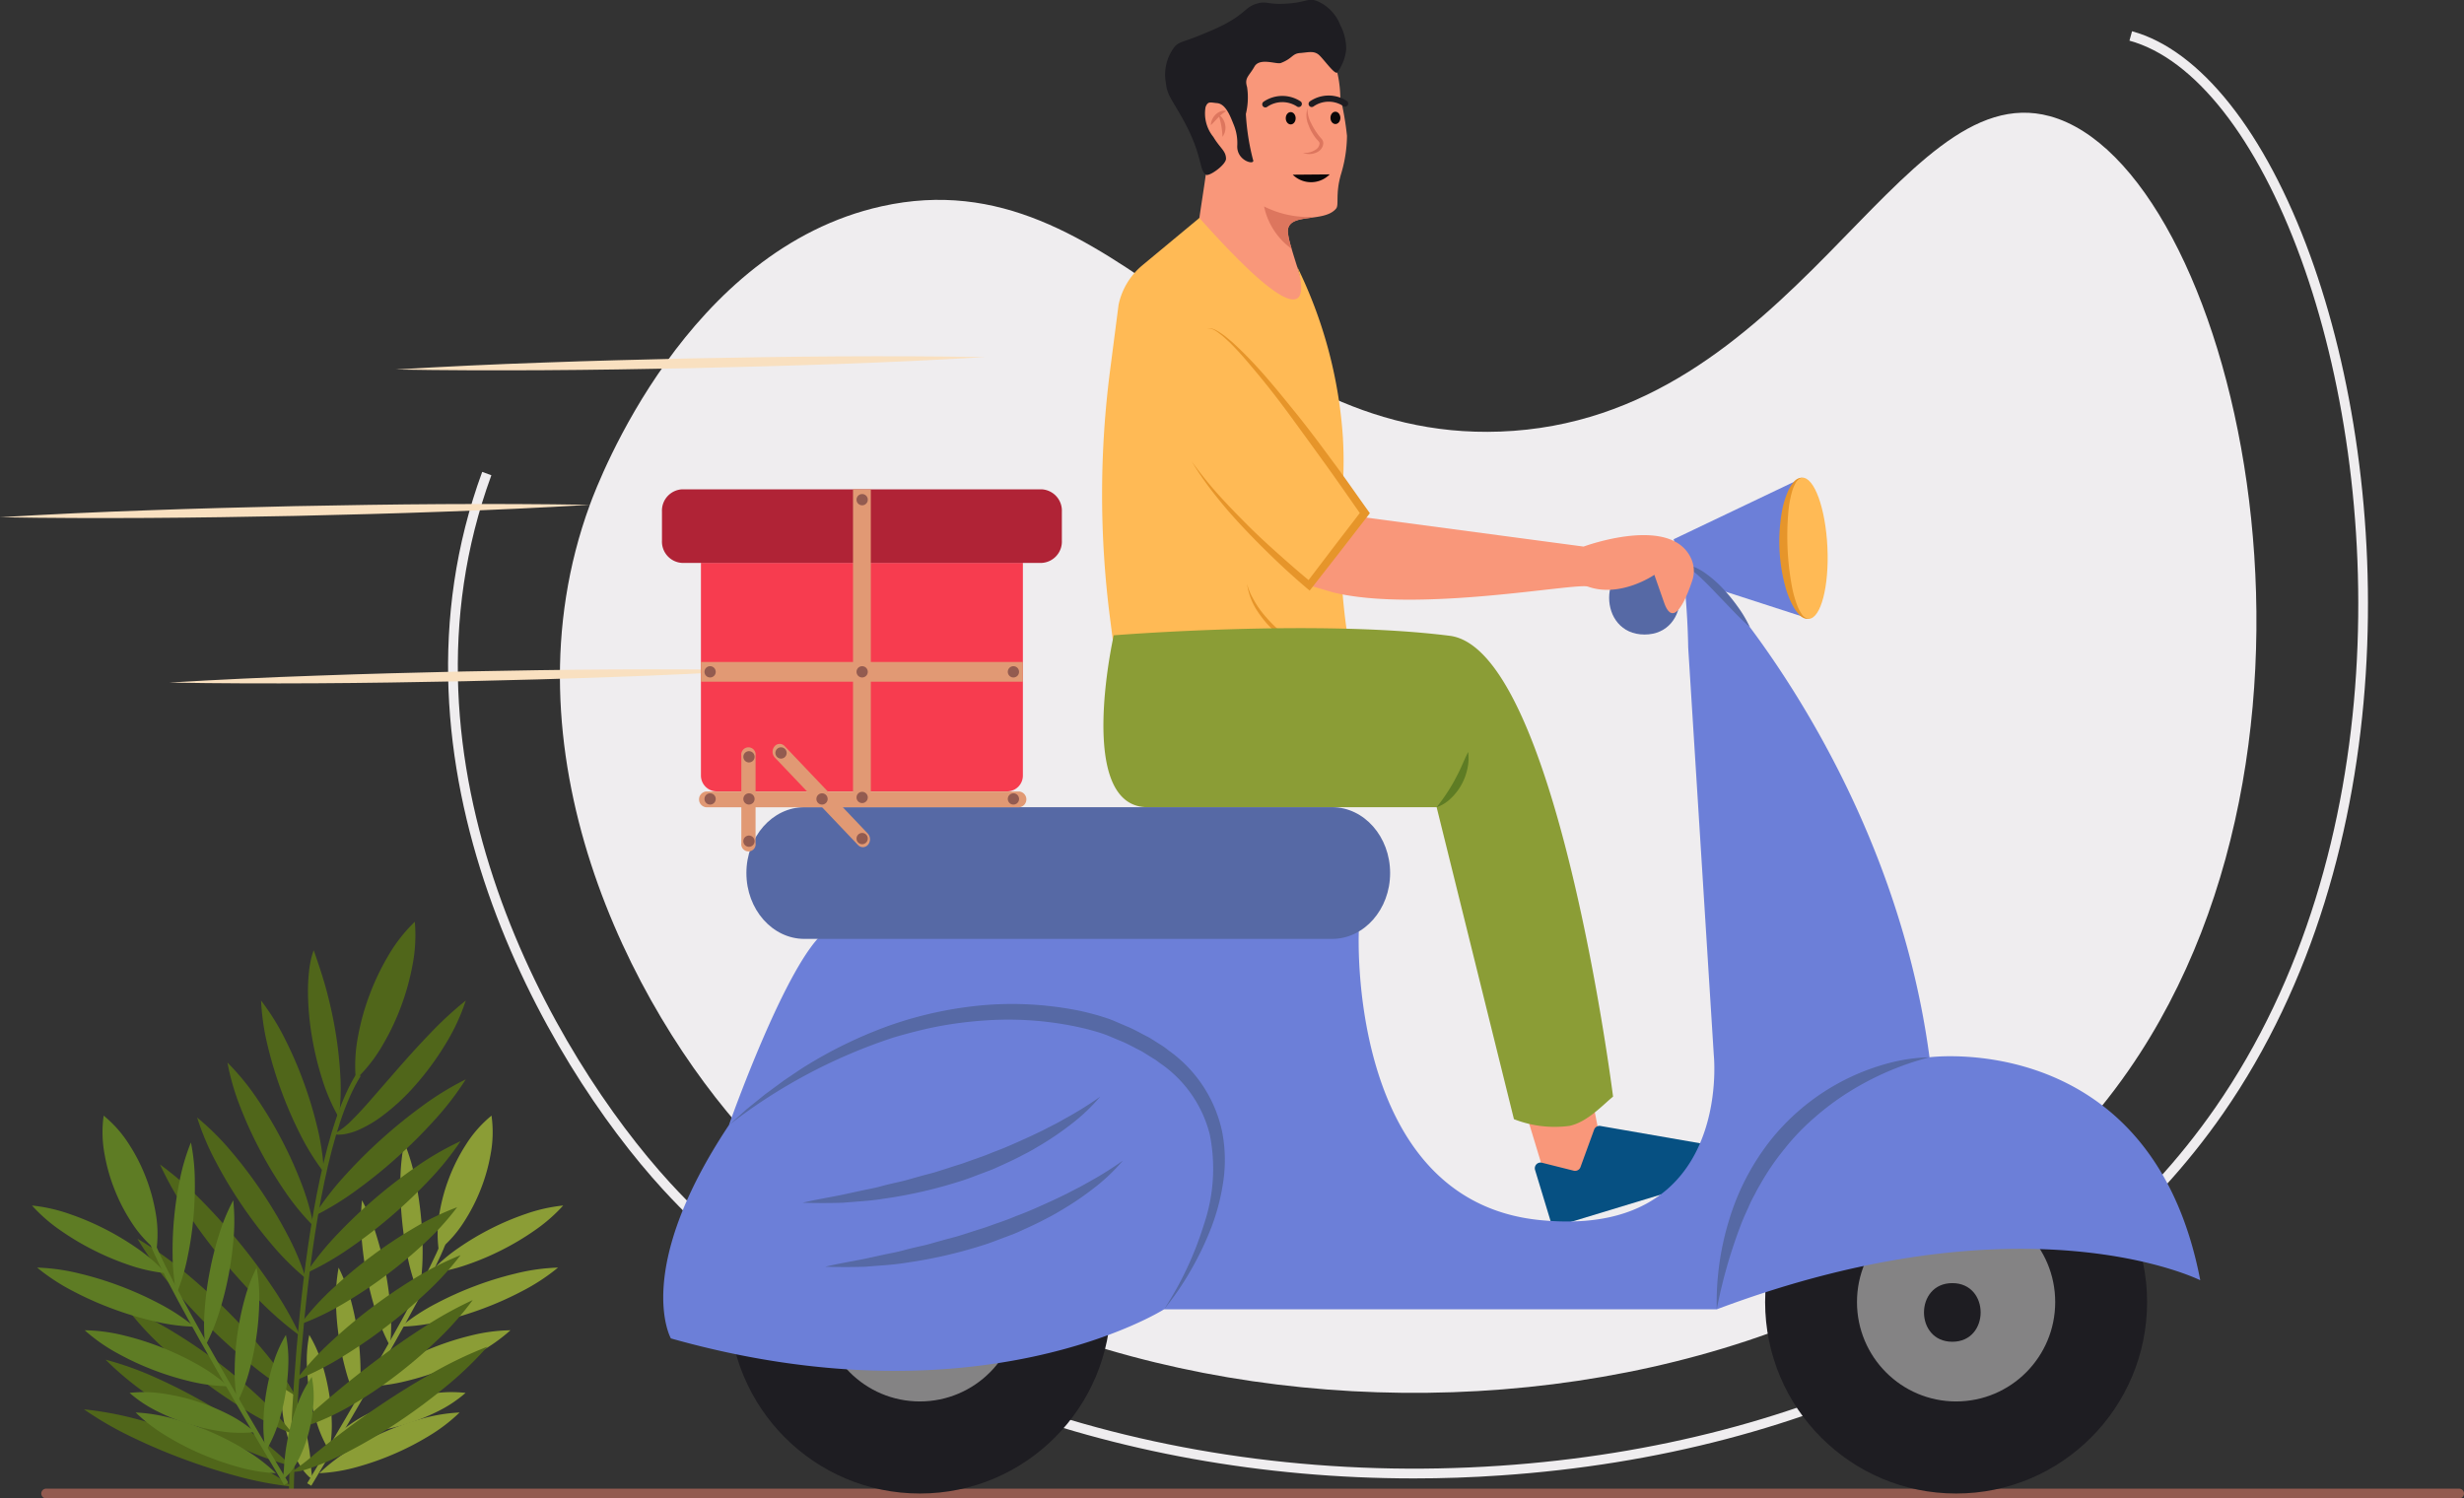 <svg xmlns="http://www.w3.org/2000/svg" width="205.274" height="124.842" viewBox="0 0 205.274 124.842">
  <rect x="0" y="0" width="205.274" height="124.842" fill="#333333" stroke="none"/>
  <g id="Group_659" data-name="Group 659" transform="translate(-98.354 -122.152)">
    <path id="Path_2856" data-name="Path 2856" d="M228.747,230.624c-10.047-10.96-20.77-32.37-13.306-52.736.769-2.1,8.1-21.272,24.31-24.871,19.744-4.384,28.91,19.609,51.522,18.77,24.488-.908,33.038-29.762,45.805-26.275,15.1,4.123,26.447,50.835,6.55,79.5C319.657,259.555,255.763,260.094,228.747,230.624Z" transform="translate(-67.947 -13.678)" fill="#efedef"/>
    <path id="Path_2857" data-name="Path 2857" d="M270.519,249.128c-25.177,0-48.678-8.926-62.558-24.066-9.811-10.7-24.025-35.34-15.064-59.793l.764.28c-8.826,24.086,5.213,48.4,14.9,58.963,15.038,16.4,41.528,25.429,69.126,23.56,25.933-1.757,47.652-12.63,59.59-29.83,14.814-21.345,14.092-51.609,7.152-70.7-3.667-10.085-8.879-16.718-14.3-18.2l.215-.785c5.679,1.551,11.092,8.369,14.85,18.705,7.009,19.277,7.73,49.856-7.248,71.438-12.079,17.4-34.022,28.4-60.2,30.178Q274.115,249.13,270.519,249.128Z" transform="translate(-54.372 -3.801)" fill="#efedef"/>
    <path id="Path_2858" data-name="Path 2858" d="M161.569,396.745l-.343-.206c.1-.16,9.65-16.082,11.138-20.049l.374.141C171.238,380.632,161.963,396.089,161.569,396.745Z" transform="translate(-37.28 -150.808)" fill="#8b9d36"/>
    <path id="Path_2859" data-name="Path 2859" d="M180.618,355.981a17.174,17.174,0,0,1,.924,3.1,28.936,28.936,0,0,1,.472,3.138,28.361,28.361,0,0,1,.13,3.171,16.942,16.942,0,0,1-.326,3.214,16.959,16.959,0,0,1-.926-3.1,28.4,28.4,0,0,1-.47-3.138,28.933,28.933,0,0,1-.128-3.171A17.158,17.158,0,0,1,180.618,355.981Z" transform="translate(-48.584 -138.647)" fill="#8b9d36"/>
    <path id="Path_2860" data-name="Path 2860" d="M172.3,367.825a16.381,16.381,0,0,1,1.2,2.918,27.513,27.513,0,0,1,.753,3,27.089,27.089,0,0,1,.416,3.069,16.2,16.2,0,0,1-.034,3.155,16.189,16.189,0,0,1-1.2-2.918,27.089,27.089,0,0,1-.751-3,27.555,27.555,0,0,1-.413-3.069A16.4,16.4,0,0,1,172.3,367.825Z" transform="translate(-43.788 -145.67)" fill="#8b9d36"/>
    <path id="Path_2861" data-name="Path 2861" d="M167.329,381.614a13.9,13.9,0,0,1,1.02,2.713,23.093,23.093,0,0,1,.571,2.777,22.7,22.7,0,0,1,.231,2.825,13.724,13.724,0,0,1-.223,2.89,13.725,13.725,0,0,1-1.022-2.712,22.671,22.671,0,0,1-.569-2.777,23.091,23.091,0,0,1-.229-2.826,13.885,13.885,0,0,1,.22-2.89Z" transform="translate(-40.764 -153.846)" fill="#8b9d36"/>
    <path id="Path_2862" data-name="Path 2862" d="M161.343,395.377a10.642,10.642,0,0,1,1.034,2.309,17.344,17.344,0,0,1,.587,2.386,17.019,17.019,0,0,1,.249,2.444,10.517,10.517,0,0,1-.2,2.522,10.51,10.51,0,0,1-1.036-2.308,17.048,17.048,0,0,1-.585-2.386,17.367,17.367,0,0,1-.247-2.445,10.642,10.642,0,0,1,.2-2.522Z" transform="translate(-37.225 -162.007)" fill="#8b9d36"/>
    <path id="Path_2863" data-name="Path 2863" d="M156.114,403.98a9.58,9.58,0,0,1,1.092,2.027,16.517,16.517,0,0,1,.687,2.1,18.875,18.875,0,0,1,.415,2.156c.045.366.086.73.113,1.1a8.193,8.193,0,0,0,.121,1.127,2.21,2.21,0,0,1-.265-.168l-.216-.216a3.983,3.983,0,0,1-.377-.471,7.553,7.553,0,0,1-.58-1.009,11.234,11.234,0,0,1-.76-2.127,12.589,12.589,0,0,1-.358-2.215A8.337,8.337,0,0,1,156.114,403.98Z" transform="translate(-34.155 -167.108)" fill="#8b9d36"/>
    <path id="Path_2864" data-name="Path 2864" d="M186.244,374.527a13.774,13.774,0,0,1,2.432-2.109,22.542,22.542,0,0,1,2.688-1.6,22.144,22.144,0,0,1,2.882-1.22,13.615,13.615,0,0,1,3.141-.709A13.609,13.609,0,0,1,194.957,371a22.147,22.147,0,0,1-2.69,1.6,22.528,22.528,0,0,1-2.884,1.218A13.772,13.772,0,0,1,186.244,374.527Z" transform="translate(-52.114 -146.299)" fill="#8b9d36"/>
    <path id="Path_2865" data-name="Path 2865" d="M180.375,386.536a16.964,16.964,0,0,1,3-1.964,28.244,28.244,0,0,1,3.2-1.433,27.733,27.733,0,0,1,3.35-1.031,16.771,16.771,0,0,1,3.551-.5,16.774,16.774,0,0,1-3,1.966,27.743,27.743,0,0,1-3.2,1.43,28.24,28.24,0,0,1-3.351,1.029,16.964,16.964,0,0,1-3.551.5Z" transform="translate(-48.634 -153.846)" fill="#8b9d36"/>
    <path id="Path_2866" data-name="Path 2866" d="M173.466,399.1a14.468,14.468,0,0,1,2.7-1.9,23.774,23.774,0,0,1,2.91-1.368,23.35,23.35,0,0,1,3.066-.968,14.3,14.3,0,0,1,3.275-.434,14.3,14.3,0,0,1-2.7,1.9,23.362,23.362,0,0,1-2.911,1.365,23.779,23.779,0,0,1-3.067.965A14.467,14.467,0,0,1,173.466,399.1Z" transform="translate(-44.537 -161.446)" fill="#8b9d36"/>
    <path id="Path_2867" data-name="Path 2867" d="M168.006,410.418a10.846,10.846,0,0,1,2.375-1.564,17.326,17.326,0,0,1,2.544-1.023,17.009,17.009,0,0,1,2.673-.613,10.73,10.73,0,0,1,2.844-.067,10.73,10.73,0,0,1-2.374,1.567,17.009,17.009,0,0,1-2.545,1.021,17.312,17.312,0,0,1-2.673.611,10.851,10.851,0,0,1-2.843.07Z" transform="translate(-41.3 -168.95)" fill="#8b9d36"/>
    <path id="Path_2868" data-name="Path 2868" d="M163.7,416.317a14.265,14.265,0,0,1,2.611-1.984,23.412,23.412,0,0,1,2.836-1.463,23.008,23.008,0,0,1,3.007-1.069,14.106,14.106,0,0,1,3.234-.544,14.1,14.1,0,0,1-2.609,1.986,22.991,22.991,0,0,1-2.837,1.461,23.406,23.406,0,0,1-3.008,1.067A14.267,14.267,0,0,1,163.7,416.317Z" transform="translate(-38.744 -171.423)" fill="#8b9d36"/>
    <path id="Path_2869" data-name="Path 2869" d="M188.017,361.726a10.041,10.041,0,0,1,.078-3.206,15.106,15.106,0,0,1,.817-2.917,14.859,14.859,0,0,1,1.377-2.7,9.941,9.941,0,0,1,2.123-2.405,9.935,9.935,0,0,1-.074,3.208,14.873,14.873,0,0,1-.82,2.915,15.11,15.11,0,0,1-1.38,2.7,10.042,10.042,0,0,1-2.12,2.407Z" transform="translate(-53.11 -135.398)" fill="#8b9d36"/>
    <path id="Path_2870" data-name="Path 2870" d="M157.879,376.858l-.4-.006c.018-1.092.492-26.847,5.644-35l.338.214C158.37,350.123,157.884,376.591,157.879,376.858Z" transform="translate(-35.058 -130.267)" fill="#50661a"/>
    <path id="Path_2871" data-name="Path 2871" d="M163.953,330.587a18.321,18.321,0,0,0,.12-3.605,32.412,32.412,0,0,0-.39-3.5c-.187-1.153-.441-2.3-.739-3.427s-.675-2.236-1.078-3.4a5,5,0,0,0-.258.9,7.993,7.993,0,0,0-.141.911,15.436,15.436,0,0,0-.081,1.808,23.214,23.214,0,0,0,.325,3.543,25.751,25.751,0,0,0,.82,3.45A16.222,16.222,0,0,0,163.953,330.587Z" transform="translate(-37.374 -115.328)" fill="#50661a"/>
    <path id="Path_2872" data-name="Path 2872" d="M176.019,310.819a12.953,12.953,0,0,0-2.255,2.9,20.363,20.363,0,0,0-1.511,3.176,20.014,20.014,0,0,0-.949,3.387,12.814,12.814,0,0,0-.2,3.668,12.814,12.814,0,0,0,2.259-2.9,19.992,19.992,0,0,0,1.508-3.177,20.36,20.36,0,0,0,.945-3.388A12.946,12.946,0,0,0,176.019,310.819Z" transform="translate(-43.107 -111.869)" fill="#50661a"/>
    <path id="Path_2873" data-name="Path 2873" d="M177.607,326.945a29.836,29.836,0,0,0-2.97,2.736c-.918.951-1.794,1.924-2.651,2.9l-2.546,2.922c-.427.478-.859.95-1.315,1.4a6,6,0,0,1-1.554,1.174,2.7,2.7,0,0,0,1.063-.027,4.976,4.976,0,0,0,1.024-.322,9.892,9.892,0,0,0,1.825-1.046,17.907,17.907,0,0,0,3.006-2.78,23.727,23.727,0,0,0,2.388-3.263,16.981,16.981,0,0,0,1.729-3.692Z" transform="translate(-40.449 -121.431)" fill="#50661a"/>
    <path id="Path_2874" data-name="Path 2874" d="M175.223,343.07a24.576,24.576,0,0,0-3.692,2.271,41.825,41.825,0,0,0-3.312,2.692,41.121,41.121,0,0,0-3.025,3.011,24.3,24.3,0,0,0-2.642,3.437,24.3,24.3,0,0,0,3.694-2.269,41.082,41.082,0,0,0,3.311-2.694,41.829,41.829,0,0,0,3.023-3.013,24.575,24.575,0,0,0,2.644-3.435Z" transform="translate(-38.065 -130.992)" fill="#50661a"/>
    <path id="Path_2875" data-name="Path 2875" d="M173.85,355.721a24.3,24.3,0,0,0-3.73,2.157,41.336,41.336,0,0,0-3.362,2.588,40.617,40.617,0,0,0-3.083,2.915,24.033,24.033,0,0,0-2.711,3.35,24.019,24.019,0,0,0,3.732-2.155,40.609,40.609,0,0,0,3.36-2.59,41.331,41.331,0,0,0,3.081-2.917,24.288,24.288,0,0,0,2.712-3.348Z" transform="translate(-37.125 -138.493)" fill="#50661a"/>
    <path id="Path_2876" data-name="Path 2876" d="M172.874,369.245a22.6,22.6,0,0,0-3.736,1.812,38.269,38.269,0,0,0-3.4,2.267,37.624,37.624,0,0,0-3.14,2.611,22.328,22.328,0,0,0-2.8,3.07,22.348,22.348,0,0,0,3.738-1.81,37.628,37.628,0,0,0,3.4-2.269,38.285,38.285,0,0,0,3.138-2.613A22.593,22.593,0,0,0,172.874,369.245Z" transform="translate(-36.436 -146.512)" fill="#50661a"/>
    <path id="Path_2877" data-name="Path 2877" d="M172.6,379.056a25.137,25.137,0,0,0-3.909,1.985,42.823,42.823,0,0,0-3.566,2.437,42.064,42.064,0,0,0-3.307,2.778,24.843,24.843,0,0,0-2.96,3.234,24.845,24.845,0,0,0,3.911-1.983,42.082,42.082,0,0,0,3.565-2.439,42.809,42.809,0,0,0,3.3-2.781A25.14,25.14,0,0,0,172.6,379.056Z" transform="translate(-35.876 -152.33)" fill="#50661a"/>
    <path id="Path_2878" data-name="Path 2878" d="M173.269,388.249a32.77,32.77,0,0,0-4.086,2.268c-1.3.83-2.552,1.708-3.776,2.625s-2.421,1.861-3.593,2.842-2.3,1.986-3.528,2.99a9.879,9.879,0,0,0,2.288-.668,22.368,22.368,0,0,0,2.125-1.023,34.874,34.874,0,0,0,3.9-2.541,40.26,40.26,0,0,0,3.547-2.993A25.5,25.5,0,0,0,173.269,388.249Z" transform="translate(-35.536 -157.78)" fill="#50661a"/>
    <path id="Path_2879" data-name="Path 2879" d="M174.306,397.795a33.7,33.7,0,0,0-4.437,2.109c-1.417.789-2.792,1.637-4.136,2.529s-2.655,1.83-3.934,2.814q-.959.74-1.9,1.506a16.928,16.928,0,0,1-1.928,1.476,3.724,3.724,0,0,0,1.247-.214c.4-.119.792-.264,1.177-.414.769-.305,1.513-.655,2.242-1.025a42.53,42.53,0,0,0,4.2-2.479,48.047,48.047,0,0,0,3.912-2.9,29.734,29.734,0,0,0,3.554-3.4Z" transform="translate(-35.349 -163.441)" fill="#50661a"/>
    <path id="Path_2880" data-name="Path 2880" d="M157.02,341.261a19.888,19.888,0,0,0-.574-3.848,33.416,33.416,0,0,0-1.106-3.653,32.9,32.9,0,0,0-1.509-3.506,19.673,19.673,0,0,0-2.047-3.309,19.676,19.676,0,0,0,.571,3.849,32.889,32.889,0,0,0,1.109,3.652,33.463,33.463,0,0,0,1.512,3.505A19.886,19.886,0,0,0,157.02,341.261Z" transform="translate(-31.681 -121.43)" fill="#50661a"/>
    <path id="Path_2881" data-name="Path 2881" d="M152.079,353.279a20.323,20.323,0,0,0-1.1-3.776,34.222,34.222,0,0,0-1.606-3.512,33.661,33.661,0,0,0-1.986-3.312,20.106,20.106,0,0,0-2.493-3.045,20.109,20.109,0,0,0,1.1,3.777,33.689,33.689,0,0,0,1.609,3.51,34.266,34.266,0,0,0,1.988,3.31A20.348,20.348,0,0,0,152.079,353.279Z" transform="translate(-27.593 -128.955)" fill="#50661a"/>
    <path id="Path_2882" data-name="Path 2882" d="M147.764,364.295a22.262,22.262,0,0,0-1.617-3.791,37.728,37.728,0,0,0-2.087-3.474,37.067,37.067,0,0,0-2.442-3.233,22.011,22.011,0,0,0-2.917-2.913,22.009,22.009,0,0,0,1.615,3.793,37.016,37.016,0,0,0,2.089,3.472,37.686,37.686,0,0,0,2.445,3.232A22.262,22.262,0,0,0,147.764,364.295Z" transform="translate(-23.924 -135.625)" fill="#50661a"/>
    <path id="Path_2883" data-name="Path 2883" d="M142.784,374.787a28.7,28.7,0,0,0-2.315-4.069q-1.29-1.926-2.754-3.71t-3.086-3.438a28.26,28.26,0,0,0-3.529-3.076,28.256,28.256,0,0,0,2.312,4.07q1.29,1.926,2.756,3.708t3.088,3.436a28.666,28.666,0,0,0,3.527,3.078Z" transform="translate(-19.417 -141.324)" fill="#50661a"/>
    <path id="Path_2884" data-name="Path 2884" d="M139.675,388.773a28.989,28.989,0,0,0-2.741-3.825q-1.492-1.79-3.141-3.422t-3.443-3.117A28.55,28.55,0,0,0,126.5,375.7a28.552,28.552,0,0,0,2.739,3.827q1.492,1.79,3.142,3.42t3.445,3.116a28.976,28.976,0,0,0,3.845,2.713Z" transform="translate(-16.692 -150.338)" fill="#50661a"/>
    <path id="Path_2885" data-name="Path 2885" d="M138.183,400.451a25.266,25.266,0,0,0-2.978-3.233,43.036,43.036,0,0,0-3.32-2.781A42.279,42.279,0,0,0,128.307,392a24.972,24.972,0,0,0-3.924-1.982,24.982,24.982,0,0,0,2.976,3.235,42.311,42.311,0,0,0,3.321,2.779,43.076,43.076,0,0,0,3.58,2.436A25.265,25.265,0,0,0,138.183,400.451Z" transform="translate(-15.434 -158.829)" fill="#50661a"/>
    <path id="Path_2886" data-name="Path 2886" d="M135.434,409.3a26.741,26.741,0,0,0-3.479-2.893,44.567,44.567,0,0,0-3.761-2.4q-1.933-1.108-3.974-2.028a26.431,26.431,0,0,0-4.258-1.531,26.434,26.434,0,0,0,3.478,2.895,44.1,44.1,0,0,0,3.762,2.4q1.935,1.1,3.975,2.025A26.75,26.75,0,0,0,135.434,409.3Z" transform="translate(-12.813 -165.013)" fill="#50661a"/>
    <path id="Path_2887" data-name="Path 2887" d="M132.913,417.053a28.882,28.882,0,0,0-4.07-2.344c-1.4-.674-2.82-1.275-4.267-1.813s-2.919-1.008-4.416-1.41a28.463,28.463,0,0,0-4.616-.873,28.46,28.46,0,0,0,4.069,2.347q2.1,1.011,4.268,1.81c1.448.536,2.919,1.008,4.417,1.408A28.879,28.879,0,0,0,132.913,417.053Z" transform="translate(-10.192 -171.041)" fill="#50661a"/>
    <path id="Path_2888" data-name="Path 2888" d="M140.227,396.591c-.394-.656-9.669-16.113-11.169-20.114l.374-.141c1.487,3.967,11.041,19.888,11.138,20.049Z" transform="translate(-18.205 -150.717)" fill="#5e7c24"/>
    <path id="Path_2889" data-name="Path 2889" d="M135.2,355.981a17.172,17.172,0,0,0-.924,3.1,28.939,28.939,0,0,0-.472,3.138,28.363,28.363,0,0,0-.13,3.171A16.943,16.943,0,0,0,134,368.6a16.958,16.958,0,0,0,.926-3.1,28.409,28.409,0,0,0,.47-3.138,28.945,28.945,0,0,0,.128-3.171A17.16,17.16,0,0,0,135.2,355.981Z" transform="translate(-20.939 -138.647)" fill="#5e7c24"/>
    <path id="Path_2890" data-name="Path 2890" d="M142.549,367.825a16.38,16.38,0,0,0-1.2,2.918,27.506,27.506,0,0,0-.753,3,27.089,27.089,0,0,0-.416,3.069,16.2,16.2,0,0,0,.034,3.155,16.187,16.187,0,0,0,1.2-2.918,27.092,27.092,0,0,0,.751-3,27.555,27.555,0,0,0,.413-3.069A16.4,16.4,0,0,0,142.549,367.825Z" transform="translate(-24.765 -145.67)" fill="#5e7c24"/>
    <path id="Path_2891" data-name="Path 2891" d="M148.2,381.614a13.9,13.9,0,0,0-1.02,2.713,23.092,23.092,0,0,0-.571,2.777,22.7,22.7,0,0,0-.231,2.825,13.724,13.724,0,0,0,.223,2.89,13.725,13.725,0,0,0,1.022-2.712,22.662,22.662,0,0,0,.569-2.777,23.088,23.088,0,0,0,.229-2.826,13.886,13.886,0,0,0-.22-2.89Z" transform="translate(-28.47 -153.846)" fill="#5e7c24"/>
    <path id="Path_2892" data-name="Path 2892" d="M154.132,395.377a10.641,10.641,0,0,0-1.034,2.309,17.343,17.343,0,0,0-.587,2.386,17.018,17.018,0,0,0-.249,2.444,10.518,10.518,0,0,0,.2,2.522,10.509,10.509,0,0,0,1.037-2.308,17.05,17.05,0,0,0,.585-2.386,17.372,17.372,0,0,0,.247-2.445,10.642,10.642,0,0,0-.2-2.522Z" transform="translate(-31.959 -162.007)" fill="#5e7c24"/>
    <path id="Path_2893" data-name="Path 2893" d="M158.636,403.98a9.58,9.58,0,0,0-1.092,2.027,16.52,16.52,0,0,0-.687,2.1,18.878,18.878,0,0,0-.415,2.156c-.045.366-.086.73-.113,1.1a8.193,8.193,0,0,1-.121,1.127,2.213,2.213,0,0,0,.265-.168l.215-.216a3.989,3.989,0,0,0,.377-.471,7.552,7.552,0,0,0,.58-1.009,11.232,11.232,0,0,0,.761-2.127,12.589,12.589,0,0,0,.358-2.215,8.336,8.336,0,0,0-.129-2.309Z" transform="translate(-34.305 -167.108)" fill="#5e7c24"/>
    <path id="Path_2894" data-name="Path 2894" d="M116.039,374.527a13.771,13.771,0,0,0-2.432-2.109,22.542,22.542,0,0,0-2.688-1.6,22.143,22.143,0,0,0-2.882-1.22,13.615,13.615,0,0,0-3.141-.709A13.611,13.611,0,0,0,107.327,371a22.148,22.148,0,0,0,2.69,1.6,22.53,22.53,0,0,0,2.884,1.218A13.772,13.772,0,0,0,116.039,374.527Z" transform="translate(-3.879 -146.299)" fill="#5e7c24"/>
    <path id="Path_2895" data-name="Path 2895" d="M119.057,386.536a16.966,16.966,0,0,0-3-1.964,28.252,28.252,0,0,0-3.2-1.433,27.744,27.744,0,0,0-3.35-1.031,16.773,16.773,0,0,0-3.552-.5,16.776,16.776,0,0,0,3,1.966,27.743,27.743,0,0,0,3.2,1.43,28.241,28.241,0,0,0,3.351,1.029A16.964,16.964,0,0,0,119.057,386.536Z" transform="translate(-4.508 -153.846)" fill="#5e7c24"/>
    <path id="Path_2896" data-name="Path 2896" d="M127.635,399.1a14.467,14.467,0,0,0-2.7-1.9,23.774,23.774,0,0,0-2.91-1.368,23.345,23.345,0,0,0-3.066-.968,14.3,14.3,0,0,0-3.275-.434,14.3,14.3,0,0,0,2.7,1.9,23.359,23.359,0,0,0,2.911,1.365,23.779,23.779,0,0,0,3.067.965,14.466,14.466,0,0,0,3.274.437Z" transform="translate(-10.273 -161.446)" fill="#5e7c24"/>
    <path id="Path_2897" data-name="Path 2897" d="M135.308,410.418a10.847,10.847,0,0,0-2.375-1.564,17.325,17.325,0,0,0-2.544-1.023,17.009,17.009,0,0,0-2.673-.613,10.73,10.73,0,0,0-2.844-.067,10.73,10.73,0,0,0,2.374,1.567,17.01,17.01,0,0,0,2.545,1.021,17.316,17.316,0,0,0,2.673.611A10.85,10.85,0,0,0,135.308,410.418Z" transform="translate(-15.723 -168.95)" fill="#5e7c24"/>
    <path id="Path_2898" data-name="Path 2898" d="M137.8,416.317a14.266,14.266,0,0,0-2.611-1.984,23.408,23.408,0,0,0-2.836-1.463,23,23,0,0,0-3.007-1.069,14.1,14.1,0,0,0-3.234-.544,14.1,14.1,0,0,0,2.609,1.986,23,23,0,0,0,2.837,1.461,23.4,23.4,0,0,0,3.007,1.067A14.264,14.264,0,0,0,137.8,416.317Z" transform="translate(-16.457 -171.423)" fill="#5e7c24"/>
    <path id="Path_2899" data-name="Path 2899" d="M123.824,361.726a10.041,10.041,0,0,0-.078-3.206,15.106,15.106,0,0,0-.817-2.917,14.858,14.858,0,0,0-1.377-2.7,9.94,9.94,0,0,0-2.123-2.405,9.935,9.935,0,0,0,.074,3.207,14.873,14.873,0,0,0,.82,2.915,15.109,15.109,0,0,0,1.38,2.7,10.042,10.042,0,0,0,2.12,2.407Z" transform="translate(-12.439 -135.398)" fill="#5e7c24"/>
    <path id="Path_2900" data-name="Path 2900" d="M228.45,195.13q-6.137.365-12.278.575c-4.094.151-8.188.255-12.283.349-4.1.079-8.19.148-12.287.17s-8.193.014-12.291-.059q6.137-.367,12.278-.576c4.094-.151,8.188-.255,12.283-.348,4.1-.078,8.19-.147,12.287-.169S224.352,195.059,228.45,195.13Z" transform="translate(-48.003 -43.228)" fill="#f9e0c0"/>
    <path id="Path_2901" data-name="Path 2901" d="M147.493,225.369q-6.137.365-12.278.575c-4.094.151-8.188.255-12.283.349-4.1.079-8.19.148-12.287.17s-8.193.014-12.291-.059q6.137-.367,12.278-.577c4.094-.151,8.188-.255,12.283-.348,4.1-.078,8.19-.147,12.287-.169S143.395,225.3,147.493,225.369Z" transform="translate(0 -61.158)" fill="#f9e0c0"/>
    <path id="Path_2902" data-name="Path 2902" d="M182.1,259.21q-6.137.365-12.278.575c-4.094.151-8.188.255-12.283.349-4.1.079-8.19.148-12.287.17s-8.193.014-12.291-.059q6.137-.367,12.278-.577c4.094-.151,8.188-.255,12.283-.348,4.1-.078,8.19-.147,12.287-.169S178,259.139,182.1,259.21Z" transform="translate(-20.517 -81.224)" fill="#f9e0c0"/>
    <path id="Path_2903" data-name="Path 2903" d="M308.231,427.662H107.21a.407.407,0,0,1,0-.814H308.231a.407.407,0,0,1,0,.814Z" transform="translate(-5.01 -180.668)" fill="#935b50"/>
    <path id="Path_2904" data-name="Path 2904" d="M430.642,243.131c3.929,0,3.935-6.106,0-6.106S426.707,243.131,430.642,243.131Z" transform="translate(-195.28 -68.113)" fill="#5669a5"/>
    <path id="Path_2905" data-name="Path 2905" d="M345.179,126a7.9,7.9,0,0,1,3.691.285,6.319,6.319,0,0,1,3.607,2.815,9.632,9.632,0,0,1,.661,3.367,24.606,24.606,0,0,1,.557,3.224,11.33,11.33,0,0,1-.5,3.2c-.479,1.625-.154,2.544-.4,2.849-.981,1.23-4,.3-4.029,1.891-.02.984,1.678,5.219,1.654,6.372-.056,2.687-4.567-.086-7.285-4.07-.123-.181-1.967-1.239-1.79-2.982.095-.931.847-5.3.766-5.863-.292-2.032-1.319-2.272-2.148-4.724a3.826,3.826,0,0,1,.6-3.694A7.815,7.815,0,0,1,345.179,126Z" transform="translate(-143.124 -2.22)" fill="#f9977a"/>
    <ellipse id="Ellipse_71" data-name="Ellipse 71" cx="0.413" cy="0.514" rx="0.413" ry="0.514" transform="translate(209.189 131.462) rotate(-0.489)" fill="#0a0709"/>
    <ellipse id="Ellipse_72" data-name="Ellipse 72" cx="0.413" cy="0.514" rx="0.413" ry="0.514" transform="translate(205.464 131.494) rotate(-0.489)" fill="#0a0709"/>
    <path id="Path_2906" data-name="Path 2906" d="M366.435,142.663a.259.259,0,0,0,.141-.043,2.207,2.207,0,0,1,2.494-.031.261.261,0,0,0,.31-.419,2.768,2.768,0,0,0-3.092.016.261.261,0,0,0,.147.478Z" transform="translate(-158.801 -11.594)" fill="#1e1d22"/>
    <path id="Path_2907" data-name="Path 2907" d="M356.95,142.744a.259.259,0,0,0,.141-.043,2.229,2.229,0,0,1,2.494-.032.261.261,0,0,0,.31-.419,2.769,2.769,0,0,0-3.092.016.261.261,0,0,0,.147.478Z" transform="translate(-153.177 -11.642)" fill="#1e1d22"/>
    <path id="Path_2908" data-name="Path 2908" d="M365.382,144.327a1.948,1.948,0,0,0,.059,1.322,4.249,4.249,0,0,0,.641,1.174l.218.244a.269.269,0,0,1,.088.189.67.67,0,0,1-.236.452,1.658,1.658,0,0,1-1.16.324,1.453,1.453,0,0,0,1.324-.127.891.891,0,0,0,.383-.649.579.579,0,0,0-.154-.4l-.21-.246a6.023,6.023,0,0,1-.661-1.07,2.5,2.5,0,0,1-.292-1.217Z" transform="translate(-158.102 -13.148)" fill="#dd765e"/>
    <path id="Path_2909" data-name="Path 2909" d="M347.449,144.854a.733.733,0,0,0-.489.029,1.2,1.2,0,0,0-.411.271,1.4,1.4,0,0,0-.274.4,1.209,1.209,0,0,0-.111.467,3.826,3.826,0,0,0,.326-.326c.1-.1.191-.213.293-.306a3.8,3.8,0,0,1,.3-.28,2.517,2.517,0,0,1,.364-.253Z" transform="translate(-146.937 -13.444)" fill="#dd765e"/>
    <path id="Path_2910" data-name="Path 2910" d="M348.064,147.463a1.242,1.242,0,0,0,.229-1,1.341,1.341,0,0,0-.188-.492,1.1,1.1,0,0,0-.369-.367,8.308,8.308,0,0,1,.233.915,7.991,7.991,0,0,1,.1.941Z" transform="translate(-147.87 -13.907)" fill="#dd765e"/>
    <path id="Path_2911" data-name="Path 2911" d="M344.157,135.449a19.45,19.45,0,0,1-.592-3.8,5.791,5.791,0,0,0,.1-2.249c-.232-.766.141-.869.615-1.7.445-.778,1.85-.163,2.2-.3.977-.371.937-.783,1.6-.83.679-.048,1.176-.232,1.619.2s1.283,1.626,1.484,1.418a3.873,3.873,0,0,0,.741-1.959,4.292,4.292,0,0,0-.5-2,3.541,3.541,0,0,0-2.025-2.029c-.72-.2-.855.148-2.408.254-1.611.109-1.664-.251-2.506,0-.932.274-.893.722-2.482,1.608a16.528,16.528,0,0,1-1.624.765c-2,.866-2.261.732-2.718,1.182a3.8,3.8,0,0,0-.767,3.017c.12,1.122.562,1.456,1.531,3.248,1.535,2.837,1.242,4.037,1.8,4.432.273.194,1.7-.837,1.687-1.339-.014-.658-.49-.861-1.057-1.808a3.1,3.1,0,0,1-.649-2.479c.191-.525.41-.383.952-.338.736.062,1.106,1.083,1.408,1.832a4.024,4.024,0,0,1,.283,1.709C342.784,135.594,344.415,135.964,344.157,135.449Z" transform="translate(-141.419)" fill="#1e1d22"/>
    <path id="Path_2912" data-name="Path 2912" d="M362.924,157.87a2.179,2.179,0,0,0,3.082-.026" transform="translate(-156.875 -21.163)" fill="#0a0709"/>
    <path id="Path_2913" data-name="Path 2913" d="M340.152,170.8s2.882,8.334-8.139-4.046l-4.788,3.976a5.839,5.839,0,0,0-1.945,3.254l-.7,5.409a80.589,80.589,0,0,0-.019,20.652l.712,5.547,20.59,2.827a52.256,52.256,0,0,1-2.037-12.18c-.232-4.939.38-7.04.146-11.137A37.969,37.969,0,0,0,340.152,170.8Z" transform="translate(-133.738 -26.444)" fill="#ffba55"/>
    <path id="Path_2914" data-name="Path 2914" d="M360.755,248.465c-.373-.214-.753-.408-1.127-.611l-1.1-.647a18.463,18.463,0,0,1-2.048-1.494,11.373,11.373,0,0,1-1.749-1.816,7.781,7.781,0,0,1-.675-1.067,4.809,4.809,0,0,1-.472-1.179,5.452,5.452,0,0,0,.94,2.392,9.186,9.186,0,0,0,1.742,1.92,13.07,13.07,0,0,0,2.134,1.461l1.155.573C359.957,248.153,360.353,248.319,360.755,248.465Z" transform="translate(-151.337 -70.856)" fill="#e6952a"/>
    <path id="Path_2915" data-name="Path 2915" d="M357.061,164.408a8.235,8.235,0,0,0,3.957.874l.008.061c-1.01.132-1.967.231-1.985,1.125a6.419,6.419,0,0,0,.317,1.469A5.838,5.838,0,0,1,357.061,164.408Z" transform="translate(-153.399 -25.055)" fill="#dd765e"/>
    <path id="Path_2916" data-name="Path 2916" d="M415.048,341.822l1.1,5.582,10.8,1.74-14.448,4.387-3.041-10.015Z" transform="translate(-184.472 -130.252)" fill="#f9977a"/>
    <path id="Path_2917" data-name="Path 2917" d="M430.336,355.584l-.01-.033a1.43,1.43,0,0,0-1.123-.993l-11.26-1.956a.477.477,0,0,0-.529.306l-1.137,3.12a.477.477,0,0,1-.564.3l-2.649-.664a.477.477,0,0,0-.572.6l1.318,4.339a.477.477,0,0,0,.595.318l15.615-4.742A.477.477,0,0,0,430.336,355.584Z" transform="translate(-186.254 -136.639)" fill="#065082"/>
    <path id="Path_2918" data-name="Path 2918" d="M325.042,251.316s-3.29,14.583,3,14.322h23.9l6.44,25.99a9.277,9.277,0,0,0,4.625.56c1.476-.309,2.749-1.718,3.633-2.438,0,0-4.7-37.261-13.6-38.393C341.936,249.947,325.042,251.316,325.042,251.316Z" transform="translate(-133.903 -76.233)" fill="#8b9d36"/>
    <path id="Path_2919" data-name="Path 2919" d="M392.383,280.659a15.907,15.907,0,0,0,1.472-2.2c.2-.382.405-.764.585-1.166s.352-.814.57-1.238a4,4,0,0,1-.067,1.4,4.749,4.749,0,0,1-.493,1.328,4.591,4.591,0,0,1-.868,1.125A3.11,3.11,0,0,1,392.383,280.659Z" transform="translate(-174.343 -91.254)" fill="#5e7c24"/>
    <path id="Path_2920" data-name="Path 2920" d="M343.537,189.439s.933-2.223,13.137,15.306l-4.637,6.018s-6.733-5.54-9.783-10.323" transform="translate(-144.619 -39.843)" fill="#ffba55"/>
    <path id="Path_2921" data-name="Path 2921" d="M440.881,225.046l10.764-5.134.552,11.764-10.35-3.35Z" transform="translate(-203.099 -57.966)" fill="#6c7fd8"/>
    <ellipse id="Ellipse_73" data-name="Ellipse 73" cx="15.911" cy="15.953" rx="15.911" ry="15.953" transform="translate(159.078 214.68)" fill="#1e1d22"/>
    <ellipse id="Ellipse_74" data-name="Ellipse 74" cx="8.257" cy="8.28" rx="8.257" ry="8.28" transform="translate(166.731 222.354)" fill="#848384"/>
    <path id="Path_2922" data-name="Path 2922" d="M284.145,390.226a1.211,1.211,0,0,0,0-2.42A1.211,1.211,0,0,0,284.145,390.226Z" transform="translate(-109.471 -157.518)" fill="#fff"/>
    <ellipse id="Ellipse_75" data-name="Ellipse 75" cx="15.911" cy="15.953" rx="15.911" ry="15.953" transform="translate(245.405 214.68)" fill="#1e1d22"/>
    <ellipse id="Ellipse_76" data-name="Ellipse 76" cx="8.257" cy="8.28" rx="8.257" ry="8.28" transform="translate(253.058 222.354)" fill="#848384"/>
    <path id="Path_2923" data-name="Path 2923" d="M494.486,389.664c3.143,0,3.148-4.885,0-4.885S491.338,389.664,494.486,389.664Z" transform="translate(-233.485 -155.723)" fill="#1e1d22"/>
    <path id="Path_2924" data-name="Path 2924" d="M362.142,295.1s-14.5-7.27-40.28,2.423H275.816s-15.306,9.693-41.085,2.423c0,0-3.222-5.654,4.834-17.771,0,0,4.834-13.732,8.056-16.155l44.421.023S291,288.47,307.116,290.086s14.5-13.732,14.5-13.732l-2.133-33.966a63.242,63.242,0,0,0-.44-6.444c-.293-2.494-1.139-2.147-.132-1.643,1.611.808,17.452,17.989,20.674,42.221C339.586,276.522,358.115,274.1,362.142,295.1Z" transform="translate(-80.486 -66.284)" fill="#6c7fd8"/>
    <path id="Path_2925" data-name="Path 2925" d="M467.426,338.549a24.064,24.064,0,0,0-6.728,2.9,22.168,22.168,0,0,0-2.893,2.162,18.956,18.956,0,0,0-2.482,2.6,20.47,20.47,0,0,0-2.025,2.977c-.162.254-.294.526-.435.793s-.289.531-.409.809c-.241.555-.511,1.1-.724,1.669a41.974,41.974,0,0,0-2.029,7.093,23.4,23.4,0,0,1,1.03-7.446,20.08,20.08,0,0,1,3.535-6.747,18.725,18.725,0,0,1,9.439-6.231A14.7,14.7,0,0,1,467.426,338.549Z" transform="translate(-208.326 -128.311)" fill="#5669a5"/>
    <path id="Path_2926" data-name="Path 2926" d="M283.784,353.079a28.051,28.051,0,0,0,3.319-7.06,14.461,14.461,0,0,0,.487-7.524,10.229,10.229,0,0,0-4.189-5.959c-.128-.091-.247-.193-.381-.275l-.4-.248c-.27-.162-.528-.343-.808-.491-.571-.279-1.111-.6-1.716-.833l-.887-.374a9.136,9.136,0,0,0-.876-.312c-.6-.187-1.219-.341-1.843-.473a27.692,27.692,0,0,0-7.643-.517,32.284,32.284,0,0,0-3.826.483c-1.266.239-2.514.568-3.755.929a45.365,45.365,0,0,0-13.733,7.306L249,336.414l1.538-1.241L252.131,334c.549-.366,1.092-.745,1.649-1.1a36.869,36.869,0,0,1,7.154-3.475,32.1,32.1,0,0,1,7.819-1.688,28.366,28.366,0,0,1,8.021.472c.66.145,1.314.313,1.965.521.32.1.66.219.975.357l.924.4c.622.242,1.212.6,1.816.9.3.162.579.359.87.537a7.2,7.2,0,0,1,.84.586,11.141,11.141,0,0,1,4.459,6.763,12.371,12.371,0,0,1,.107,4.074,18.021,18.021,0,0,1-1,3.89,25.7,25.7,0,0,1-1.716,3.586A23.559,23.559,0,0,1,283.784,353.079Z" transform="translate(-88.454 -121.839)" fill="#5669a5"/>
    <path id="Path_2927" data-name="Path 2927" d="M255.949,298.34h43.96c2.669,0,4.834-2.456,4.834-5.486s-2.164-5.486-4.834-5.486h-43.96c-2.669,0-4.834,2.456-4.834,5.486S253.28,298.34,255.949,298.34Z" transform="translate(-90.579 -97.964)" fill="#5669a5"/>
    <path id="Path_2928" data-name="Path 2928" d="M287.409,346.606a15.565,15.565,0,0,1-2.456,2.325,24.725,24.725,0,0,1-2.818,1.893c-.48.3-.989.551-1.492.813s-1.019.494-1.534.73c-.257.12-.518.23-.778.343l-.794.3c-.532.193-1.056.413-1.6.584a38.9,38.9,0,0,1-6.6,1.523c-1.112.184-2.243.23-3.361.33-1.125.035-2.251.036-3.371,0,1.1-.26,2.2-.439,3.289-.658l1.628-.353c.542-.117,1.087-.208,1.621-.357s1.072-.269,1.61-.389,1.064-.291,1.6-.433c.527-.158,1.069-.266,1.589-.445l1.571-.5c.527-.156,1.038-.359,1.557-.537l.776-.278c.254-.1.507-.21.764-.307,1.032-.38,2.028-.844,3.031-1.3.5-.238,1-.469,1.482-.728l.737-.377.722-.405A28.551,28.551,0,0,0,287.409,346.606Z" transform="translate(-97.396 -133.089)" fill="#5669a5"/>
    <path id="Path_2929" data-name="Path 2929" d="M292.039,359.7a15.566,15.566,0,0,1-2.456,2.325,24.742,24.742,0,0,1-2.818,1.893c-.48.3-.989.551-1.492.813s-1.019.494-1.534.73c-.257.12-.518.23-.778.343l-.794.3c-.532.193-1.056.413-1.6.584a38.9,38.9,0,0,1-6.6,1.523c-1.112.184-2.243.23-3.361.329-1.125.035-2.251.036-3.371,0,1.1-.26,2.2-.439,3.289-.658l1.628-.353c.542-.117,1.087-.208,1.621-.357s1.072-.269,1.61-.389,1.064-.291,1.6-.433c.527-.158,1.069-.266,1.589-.445l1.571-.5c.527-.156,1.038-.359,1.558-.537l.776-.278c.254-.1.507-.21.764-.307,1.032-.38,2.028-.844,3.031-1.3.5-.238,1-.469,1.482-.728l.737-.377.722-.405A28.535,28.535,0,0,0,292.039,359.7Z" transform="translate(-100.142 -140.85)" fill="#5669a5"/>
    <ellipse id="Ellipse_77" data-name="Ellipse 77" cx="1.829" cy="5.889" rx="1.829" ry="5.889" transform="matrix(0.999, -0.047, 0.047, 0.999, 246.663, 162.034)" fill="#ffba55"/>
    <path id="Path_2930" data-name="Path 2930" d="M464.411,219.918a.893.893,0,0,0-.572.5,3.2,3.2,0,0,0-.287.724,9.6,9.6,0,0,0-.283,1.553,23.044,23.044,0,0,0,.3,6.336,9.6,9.6,0,0,0,.427,1.52,3.182,3.182,0,0,0,.353.694.893.893,0,0,0,.616.441.919.919,0,0,1-.757-.317,3.11,3.11,0,0,1-.511-.672,7.391,7.391,0,0,1-.641-1.536,14.333,14.333,0,0,1-.306-6.547,7.391,7.391,0,0,1,.495-1.589,3.107,3.107,0,0,1,.445-.717A.919.919,0,0,1,464.411,219.918Z" transform="translate(-215.922 -57.97)" fill="#e6952a"/>
    <path id="Path_2931" data-name="Path 2931" d="M448.17,242.963c-.5-.441-.964-.9-1.418-1.372l-1.346-1.4c-.441-.469-.892-.927-1.355-1.361a7.7,7.7,0,0,0-.728-.606,1.908,1.908,0,0,0-.859-.387,1.573,1.573,0,0,1,1.014.093,4.594,4.594,0,0,1,.9.485,9.559,9.559,0,0,1,1.518,1.309,14.176,14.176,0,0,1,1.261,1.533A10.419,10.419,0,0,1,448.17,242.963Z" transform="translate(-204.037 -68.566)" fill="#5669a5"/>
    <path id="Path_2932" data-name="Path 2932" d="M267.315,256.4H243.126a1.316,1.316,0,0,1-1.316-1.316V237.365h26.821v17.717A1.316,1.316,0,0,1,267.315,256.4Z" transform="translate(-85.061 -68.315)" fill="#f73c4f"/>
    <path id="Path_2933" data-name="Path 2933" d="M267.147,224.163v2.409a1.78,1.78,0,0,1-1.682,1.863H235.511a1.778,1.778,0,0,1-1.679-1.863v-2.409a1.777,1.777,0,0,1,1.679-1.86h29.954A1.779,1.779,0,0,1,267.147,224.163Z" transform="translate(-80.33 -59.383)" fill="#b02336"/>
    <rect id="Rectangle_182" data-name="Rectangle 182" width="1.483" height="26.231" transform="translate(169.418 162.919)" fill="#e19974"/>
    <rect id="Rectangle_183" data-name="Rectangle 183" width="26.821" height="1.644" transform="translate(156.749 177.304)" fill="#e19974"/>
    <path id="Path_2934" data-name="Path 2934" d="M268.108,278.377H252.154l-3.6-3.783a.553.553,0,0,0-.839.024.708.708,0,0,0,.022.929l2.691,2.83h-4.293v-2.986a.6.6,0,1,0-1.186,0v2.986h-2.931a.661.661,0,0,0,0,1.315h2.931v2.986a.6.6,0,1,0,1.186,0v-2.986h5.542l2.989,3.142a.553.553,0,0,0,.839-.024.708.708,0,0,0-.022-.929l-2.081-2.189h14.7a.661.661,0,0,0,0-1.315Z" transform="translate(-84.835 -90.282)" fill="#e19974"/>
    <path id="Path_2935" data-name="Path 2935" d="M370.788,228.01l18.364,2.448s7.5-2.783,9.028,1.164a2.5,2.5,0,0,1,.017,1.693c-.458,1.373-1.541,4.084-2.334,1.822l-.816-2.326s-2.815,1.949-5.535.983c-.983-.349-14.134,2.212-21.224.483l-2-.589Z" transform="translate(-158.87 -62.768)" fill="#f9977a"/>
    <path id="Path_2936" data-name="Path 2936" d="M343.537,189.434c.058-.1.19-.1.292-.09a1.726,1.726,0,0,1,.312.09,3.966,3.966,0,0,1,.558.325,4.7,4.7,0,0,1,.515.388c.163.139.338.267.491.417.636.576,1.238,1.188,1.823,1.815,1.167,1.257,2.241,2.59,3.319,3.92s2.1,2.7,3.114,4.079c1.028,1.368,1.992,2.78,2.99,4.169l.144.2-.153.2-2.324,3-2.337,2.995-.2.254-.24-.2c-.914-.777-1.8-1.575-2.658-2.4s-1.706-1.668-2.525-2.536-1.613-1.76-2.353-2.7a26.321,26.321,0,0,1-2.051-2.926,33.081,33.081,0,0,0,2.229,2.775c.794.881,1.625,1.727,2.461,2.566s1.713,1.639,2.6,2.43,1.78,1.569,2.691,2.316l-.438.05,2.3-3.023,2.313-3.013-.01.4c-.982-1.394-1.95-2.8-2.948-4.183s-2-2.765-3.005-4.139-2.055-2.721-3.158-4.018c-.544-.655-1.105-1.3-1.7-1.9-.143-.158-.307-.292-.461-.439a5.119,5.119,0,0,0-.483-.413,3.884,3.884,0,0,0-.522-.361,1.719,1.719,0,0,0-.294-.11C343.728,189.351,343.6,189.34,343.537,189.434Z" transform="translate(-144.619 -39.838)" fill="#e6952a"/>
    <path id="Path_2937" data-name="Path 2937" d="M250.941,285.464a.469.469,0,1,0-.452-.468.469.469,0,0,0,.452.468Z" transform="translate(-90.207 -96.279)" fill="#935b50"/>
    <path id="Path_2938" data-name="Path 2938" d="M250.941,294.11a.469.469,0,1,0-.453-.468.469.469,0,0,0,.453.468Z" transform="translate(-90.207 -101.406)" fill="#935b50"/>
    <path id="Path_2939" data-name="Path 2939" d="M257.5,276.054a.469.469,0,1,0-.452-.468.469.469,0,0,0,.452.468Z" transform="translate(-94.096 -90.7)" fill="#935b50"/>
    <path id="Path_2940" data-name="Path 2940" d="M250.941,276.841a.469.469,0,1,0-.452-.468.469.469,0,0,0,.452.468Z" transform="translate(-90.207 -91.166)" fill="#935b50"/>
    <path id="Path_2941" data-name="Path 2941" d="M265.893,285.464a.469.469,0,1,0-.452-.468.469.469,0,0,0,.452.468Z" transform="translate(-99.073 -96.279)" fill="#935b50"/>
    <path id="Path_2942" data-name="Path 2942" d="M274.1,259.447a.469.469,0,1,0-.452-.468A.469.469,0,0,0,274.1,259.447Z" transform="translate(-103.937 -80.852)" fill="#935b50"/>
    <path id="Path_2943" data-name="Path 2943" d="M274.1,224.213a.469.469,0,1,0-.452-.468A.469.469,0,0,0,274.1,224.213Z" transform="translate(-103.937 -59.961)" fill="#935b50"/>
    <path id="Path_2944" data-name="Path 2944" d="M305.065,259.447a.469.469,0,1,0-.452-.468A.469.469,0,0,0,305.065,259.447Z" transform="translate(-122.3 -80.852)" fill="#935b50"/>
    <path id="Path_2945" data-name="Path 2945" d="M242.984,259.447a.469.469,0,1,0-.452-.468A.469.469,0,0,0,242.984,259.447Z" transform="translate(-85.489 -80.852)" fill="#935b50"/>
    <path id="Path_2946" data-name="Path 2946" d="M274.1,285.158a.469.469,0,1,0-.452-.468.469.469,0,0,0,.452.468Z" transform="translate(-103.937 -96.098)" fill="#935b50"/>
    <path id="Path_2947" data-name="Path 2947" d="M274.1,293.577a.469.469,0,1,0-.453-.468A.469.469,0,0,0,274.1,293.577Z" transform="translate(-103.936 -101.09)" fill="#935b50"/>
    <path id="Path_2948" data-name="Path 2948" d="M242.984,285.464a.469.469,0,1,0-.452-.468.469.469,0,0,0,.452.468Z" transform="translate(-85.489 -96.279)" fill="#935b50"/>
    <path id="Path_2949" data-name="Path 2949" d="M305.065,285.464a.469.469,0,1,0-.452-.468.469.469,0,0,0,.452.468Z" transform="translate(-122.3 -96.279)" fill="#935b50"/>
  </g>
</svg>
